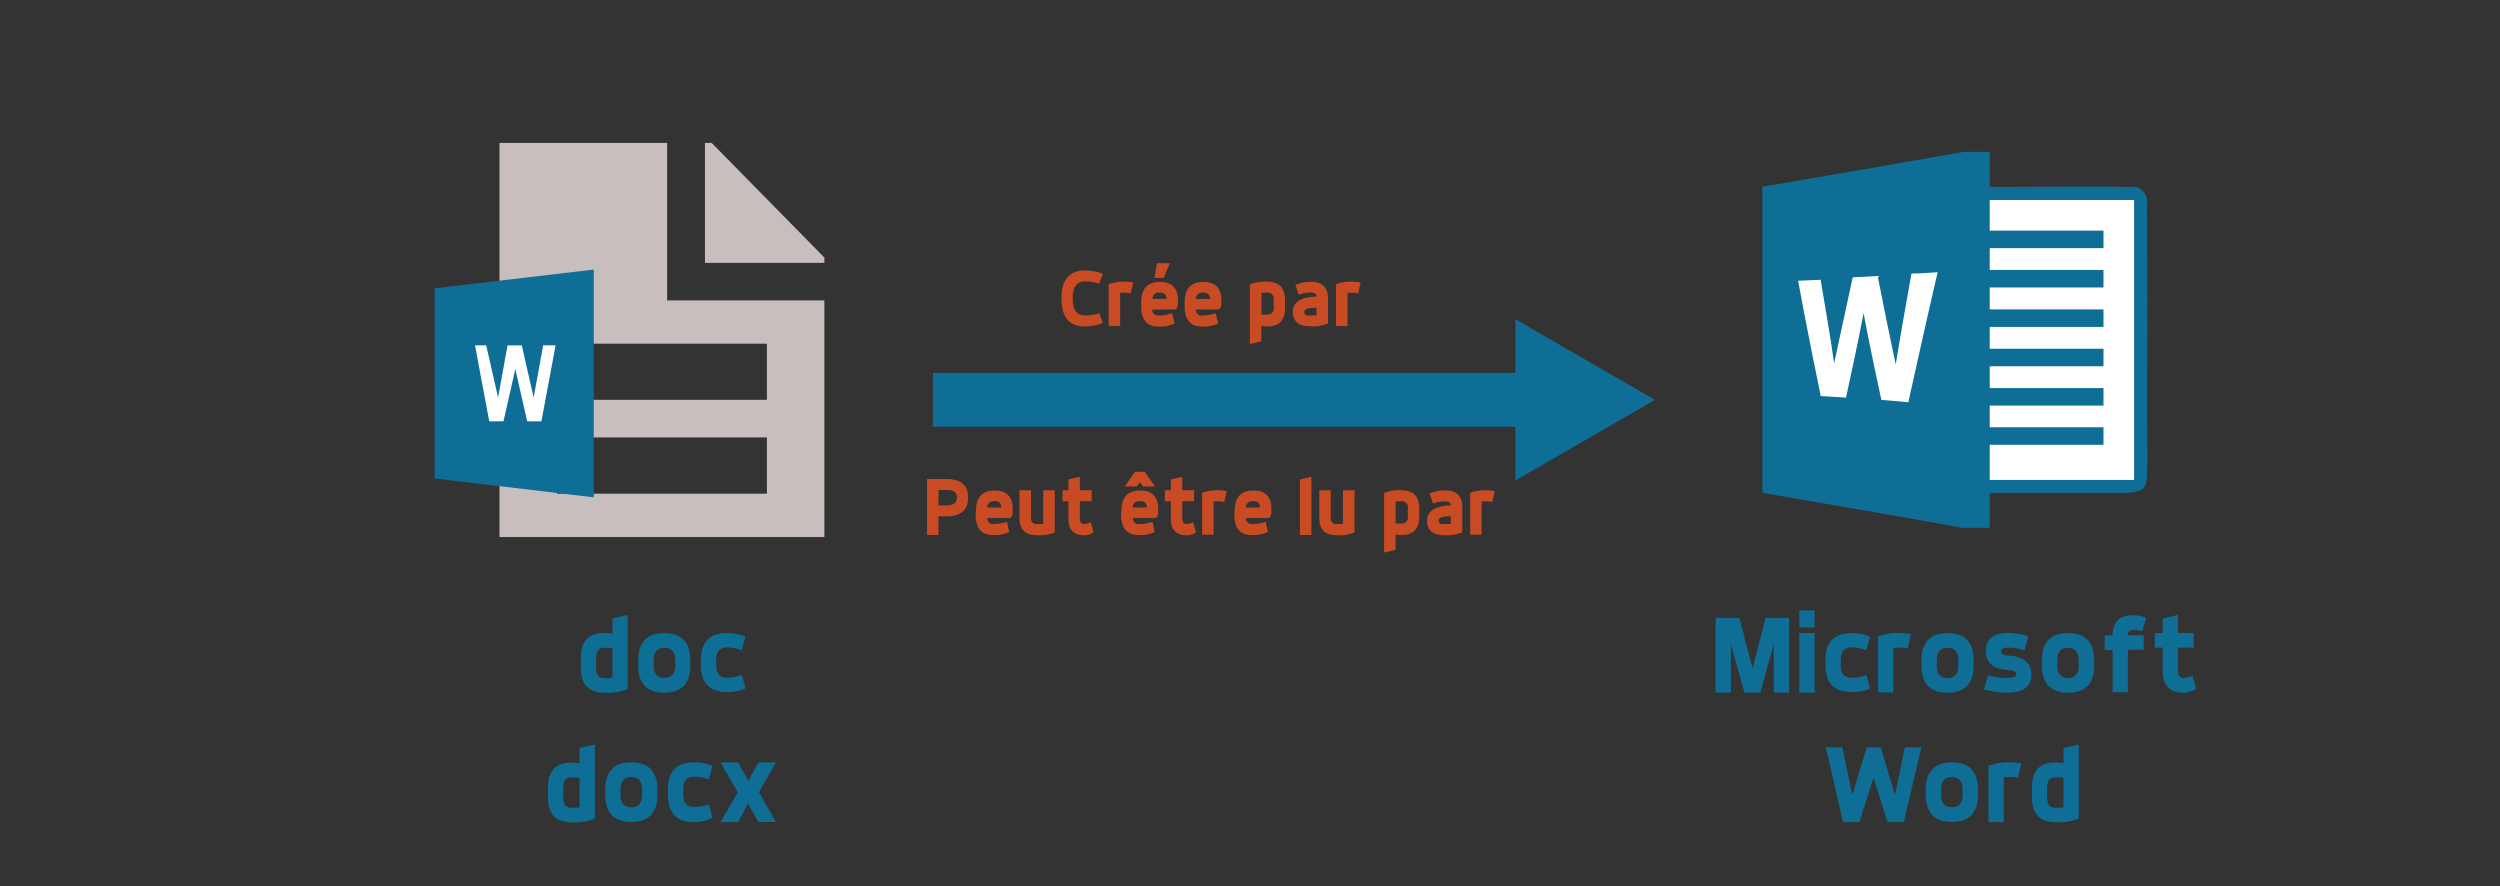 <svg id="Calque_1" data-name="Calque 1" xmlns="http://www.w3.org/2000/svg" viewBox="0 0 370.98 131.51"><rect x="0" y="0" width="370.98" height="131.51" fill="#333333" stroke="none"/><defs><style>.cls-1{fill:#0f6e96;}.cls-2{fill:#fff;}.cls-3{fill:#c8bebe;}.cls-4{fill:none;stroke:#0f6e96;stroke-width:8px;}.cls-5{fill:#c94b24;}</style></defs><title>3_2_format</title><g id="g3103"><path id="path6" class="cls-1" d="M291.38,22.54h3.88v5.19c6.95,0,13.88-.07,20.82,0a2.19,2.19,0,0,1,2.51,2.48c0.11,12.79,0,25.58.06,38.37-0.06,1.31.08,3.23-.63,3.93s-3.28.63-3.28,0.63H295.26v5.18H291.2c-9.88-1.8-19.78-3.46-29.68-5.19q0-22.71,0-45.42C271.47,26,281.43,24.32,291.38,22.54Z"/><path id="path46" class="cls-2" d="M295.26,29.68h21.42V71.22H295.26V66h16.88v-2.6H295.26V60.19h16.88v-2.6H295.26V54.35h16.88v-2.6H295.26V48.51h16.88v-2.6H295.26V42.66h16.88v-2.6H295.26V36.82h16.88v-2.6H295.26V29.68Z"/><path id="path88" class="cls-2" d="M274.93,41.15l3.7-.19c0.86,4.38,1.75,8.76,2.68,13.12,0.73-4.5,1.54-9,2.33-13.49,1.3,0,2.6-.12,3.89-0.19-1.47,6.29-4.35,19.29-4.35,19.29l-4-.35s-1.87-8.57-2.64-12.88C275.78,50.65,273.93,59,273.93,59l-3.75-.23s-2.34-11.38-3.35-17.11l3.34-.14c0.67,4.13,1.43,8.25,2,12.39C273.09,49.64,274,45.4,274.93,41.15Z"/></g><path class="cls-1" d="M90.88,91.77l2.27-.53v11a7.71,7.71,0,0,1-3.48.55q-3.48,0-3.48-3.69V97.61q0-3.68,3.48-3.68a5,5,0,0,1,1.21.11V91.77Zm0,4.41-0.54-.06-0.67,0q-1.21,0-1.21,1.51v1.48q0,1.52,1.21,1.52l0.67,0,0.54-.06V96.18Z"/><path class="cls-1" d="M94.71,98q0-4.05,3.87-4.05T102.44,98v0.74q0,4.05-3.87,4.05t-3.87-4.05V98ZM97,98.72q0,1.88,1.6,1.88t1.6-1.88V98q0-1.88-1.6-1.88T97,98v0.74Z"/><path class="cls-1" d="M104,98q0-4.05,3.87-4.05a6.47,6.47,0,0,1,2.76.53l-0.57,2a6.13,6.13,0,0,0-2.19-.41q-1.6,0-1.6,1.88v0.74q0,1.88,1.6,1.88a6.12,6.12,0,0,0,2.19-.41l0.57,2a6.46,6.46,0,0,1-2.76.53q-3.87,0-3.87-4.05V98Z"/><path class="cls-1" d="M86,111l2.27-.53v11a7.71,7.71,0,0,1-3.48.55q-3.48,0-3.48-3.69v-1.48q0-3.68,3.48-3.68a5,5,0,0,1,1.21.11V111Zm0,4.41-0.54-.06-0.67,0q-1.21,0-1.21,1.51v1.48q0,1.52,1.21,1.52l0.67,0,0.54-.06v-4.34Z"/><path class="cls-1" d="M89.81,117.18q0-4.05,3.87-4.05t3.87,4.05v0.74q0,4.05-3.87,4.05t-3.87-4.05v-0.74Zm2.27,0.74q0,1.88,1.6,1.88t1.6-1.88v-0.74q0-1.88-1.6-1.88t-1.6,1.88v0.74Z"/><path class="cls-1" d="M99.11,117.18q0-4.05,3.87-4.05a6.47,6.47,0,0,1,2.76.53l-0.57,2a6.13,6.13,0,0,0-2.19-.41q-1.6,0-1.6,1.88v0.74q0,1.88,1.6,1.88a6.12,6.12,0,0,0,2.19-.41l0.57,2A6.46,6.46,0,0,1,103,122q-3.87,0-3.87-4.05v-0.74Z"/><path class="cls-1" d="M106.92,113.13h2.6l1.52,2.74,1.51-2.74h2.6l-2.53,4.42,2.53,4.43h-2.6L111,119.24,109.52,122h-2.6l2.55-4.43Z"/><path class="cls-1" d="M254.63,91.7h3.49l1.94,7.48L262,91.7h3.49v11.08h-2.27V95.53l-2,7.25h-2.37l-2-7.25v7.25h-2.27V91.7Z"/><path class="cls-1" d="M267,90.57h2.27v2.54H267V90.57Zm0,3.36h2.27v8.85H267V93.93Z"/><path class="cls-1" d="M270.88,98q0-4.05,3.87-4.05a6.47,6.47,0,0,1,2.76.53l-0.57,2a6.12,6.12,0,0,0-2.19-.41q-1.6,0-1.6,1.88v0.74q0,1.88,1.6,1.88a6.11,6.11,0,0,0,2.19-.41l0.57,2a6.46,6.46,0,0,1-2.76.53q-3.87,0-3.87-4.05V98Z"/><path class="cls-1" d="M278.69,94.43a8.61,8.61,0,0,1,3.48-.5,7.53,7.53,0,0,1,1.41.16l-0.51,2.16a3.82,3.82,0,0,0-.9-0.15l-0.67,0-0.54.06v6.59h-2.27V94.43Z"/><path class="cls-1" d="M285.13,98q0-4.05,3.87-4.05T292.87,98v0.74q0,4.05-3.87,4.05t-3.87-4.05V98Zm2.27,0.74q0,1.88,1.6,1.88t1.6-1.88V98q0-1.88-1.6-1.88T287.4,98v0.74Z"/><path class="cls-1" d="M295,100.22a10.47,10.47,0,0,0,3,.38q1.21,0,1.21-.55t-1.25-.62q-3.28-.24-3.28-2.79,0-2.72,3.32-2.72a11.88,11.88,0,0,1,3,.48l-0.57,2.08A8.58,8.58,0,0,0,298,96.1q-1.05,0-1.05.55T298,97.27q3.44,0.25,3.44,2.79,0,2.72-3.48,2.72a13.58,13.58,0,0,1-3.55-.48Z"/><path class="cls-1" d="M303,98q0-4.05,3.87-4.05T310.76,98v0.74q0,4.05-3.87,4.05T303,98.72V98Zm2.27,0.74q0,1.88,1.6,1.88t1.6-1.88V98q0-1.88-1.6-1.88T305.29,98v0.74Z"/><path class="cls-1" d="M312.32,94.3h1.17q0-3,3.09-3a4.17,4.17,0,0,1,1.89.41l-0.57,1.94a6.81,6.81,0,0,0-1.32-.19,0.72,0.72,0,0,0-.82.8h2.34v2.16h-2.34v6.31h-2.27V96.47h-1.17V94.3Z"/><path class="cls-1" d="M320.92,91.77l2.27-.53v2.69h2.34V96.1h-2.34v3.37q0,1.14.82,1.14a4,4,0,0,0,1.32-.34l0.57,1.94a3.31,3.31,0,0,1-1.89.58q-3.09,0-3.09-3.31V96.1h-1.17V93.93h1.17V91.77Z"/><path class="cls-1" d="M270.93,110.9h2.45l1.49,7.07L277,110.9h2.09l2.1,7.08,1.49-7.08h2.44L282.5,122H280.1l-2.09-6.6-2.08,6.6H273.5Z"/><path class="cls-1" d="M285.77,117.18q0-4.05,3.87-4.05t3.87,4.05v0.74q0,4.05-3.87,4.05t-3.87-4.05v-0.74Zm2.27,0.74q0,1.88,1.6,1.88t1.6-1.88v-0.74q0-1.88-1.6-1.88t-1.6,1.88v0.74Z"/><path class="cls-1" d="M295.07,113.63a8.61,8.61,0,0,1,3.48-.5,7.53,7.53,0,0,1,1.41.16l-0.51,2.16a3.82,3.82,0,0,0-.9-0.15l-0.67,0-0.54.06V122h-2.27v-8.35Z"/><path class="cls-1" d="M306.2,111l2.27-.53v11A7.71,7.71,0,0,1,305,122q-3.48,0-3.48-3.69v-1.48q0-3.68,3.48-3.68a4.94,4.94,0,0,1,1.21.11V111Zm0,4.41-0.54-.06-0.67,0q-1.21,0-1.21,1.51v1.48q0,1.52,1.21,1.52l0.67,0,0.54-.06v-4.34Z"/><polygon class="cls-3" points="122.33 38.22 105.61 21.21 104.61 21.21 104.61 39.01 122.33 39.01 122.33 38.22"/><path class="cls-3" d="M99,44.58V21.21H74.12V79.69h48.21V44.58H99ZM113.8,73.26H82.65V64.91H113.8v8.35Zm0-13.93H82.65V51H113.8v8.35Z"/><path class="cls-1" d="M88.11,40L64.49,42.78V71L88.11,73.8"/><path class="cls-2" d="M70.49,51.24L72.6,62.52h2.11l1.76-7.75,1.76,7.75h2.11l2.11-11.28H80.6L79.19,59l-1.76-7.75H75.32L73.91,59l-1.76-7.75"/><line class="cls-4" x1="138.44" y1="59.33" x2="228.37" y2="59.33"/><polygon class="cls-1" points="224.87 71.3 245.59 59.34 224.87 47.37 224.87 71.3"/><path class="cls-5" d="M163.09,42.09a6.5,6.5,0,0,0-2.12-.33q-1.79,0-1.79,2.53T161,46.81a6.58,6.58,0,0,0,2.13-.33l0.54,1.45a7.22,7.22,0,0,1-2.67.51q-3.49,0-3.49-4.15T161,40.13a7.13,7.13,0,0,1,2.68.52Z"/><path class="cls-5" d="M164.51,42.18a6.45,6.45,0,0,1,2.61-.37,5.64,5.64,0,0,1,1.05.12l-0.38,1.62a2.86,2.86,0,0,0-.67-0.11l-0.5,0-0.4,0v4.95h-1.7V42.18Z"/><path class="cls-5" d="M169.35,44.84q0-3,2.78-3t2.67,3q0,1.09-.56,1.09H171a0.79,0.79,0,0,0,.91.88,6,6,0,0,0,2-.33L174.32,48a5,5,0,0,1-2.37.46q-2.61,0-2.61-3V44.84Zm3.75-.48a0.84,0.84,0,0,0-1-.93,0.9,0.9,0,0,0-1.08.93h2.05Zm-1.41-5.3h1.9l-0.92,2.18h-1.37Z"/><path class="cls-5" d="M175.79,44.84q0-3,2.78-3t2.67,3q0,1.09-.56,1.09h-3.19a0.79,0.79,0,0,0,.91.88,6,6,0,0,0,2-.33L180.77,48a5,5,0,0,1-2.37.46q-2.61,0-2.61-3V44.84Zm3.75-.48a0.84,0.84,0,0,0-1-.93,0.9,0.9,0,0,0-1.08.93h2.05Z"/><path class="cls-5" d="M185.47,42.21a5.86,5.86,0,0,1,2.61-.41q2.61,0,2.61,2.76v1.11q0,2.77-2.61,2.77a3.7,3.7,0,0,1-.91-0.08v2.29l-1.7.4V42.21ZM189,44.56a0.91,0.91,0,0,0-.91-1.13l-0.5,0-0.4,0v3.25l0.4,0,0.5,0a0.92,0.92,0,0,0,.91-1.14V44.56Z"/><path class="cls-5" d="M192.23,42.28a6.2,6.2,0,0,1,2.23-.47q2.61,0,2.61,2.48V48a5.79,5.79,0,0,1-2.61.42q-2.61,0-2.61-2.15T195.37,44q0-.6-0.91-0.6a5.81,5.81,0,0,0-1.73.32Zm3.14,3.38q-1.82,0-1.82.63t0.91,0.52l0.5,0,0.4,0V45.66Z"/><path class="cls-5" d="M198.25,42.18a6.45,6.45,0,0,1,2.61-.37,5.64,5.64,0,0,1,1.05.12l-0.38,1.62a2.86,2.86,0,0,0-.67-0.11l-0.5,0-0.4,0v4.95h-1.7V42.18Z"/><path class="cls-5" d="M137.57,71.08h2.9q3.19,0,3.19,2.76t-3.19,2.77h-1.2v2.78h-1.7V71.08Zm1.7,1.63V75h1.2Q142,75,142,73.84t-1.49-1.13h-1.2Z"/><path class="cls-5" d="M144.83,75.79q0-3,2.78-3t2.67,3q0,1.09-.56,1.09h-3.19a0.79,0.79,0,0,0,.91.88,6,6,0,0,0,2-.33l0.32,1.51a5,5,0,0,1-2.37.46q-2.61,0-2.61-3V75.79Zm3.75-.48a0.84,0.84,0,0,0-1-.93,0.9,0.9,0,0,0-1.08.93h2.05Z"/><path class="cls-5" d="M151.28,72.75H153v4.15a0.78,0.78,0,0,0,.91.86l0.5,0,0.4,0V72.75h1.7V79a5.79,5.79,0,0,1-2.61.42q-2.61,0-2.61-2.48V72.75Z"/><path class="cls-5" d="M158.54,71.14l1.7-.4v2H162v1.63h-1.76v2.53q0,0.86.62,0.86a3,3,0,0,0,1-.26L162.28,79a2.49,2.49,0,0,1-1.42.43q-2.31,0-2.31-2.48V74.38h-0.88V72.75h0.88V71.14Z"/><path class="cls-5" d="M166.42,75.79q0-3,2.78-3t2.67,3q0,1.09-.56,1.09h-3.19a0.79,0.79,0,0,0,.91.88,6,6,0,0,0,2-.33l0.32,1.51a5,5,0,0,1-2.37.46q-2.61,0-2.61-3V75.79Zm2-5.78h1.45l1.53,2.18h-1.81l-0.45-.63-0.45.63h-1.81Zm1.75,5.3a0.84,0.84,0,0,0-1-.93,0.9,0.9,0,0,0-1.08.93h2.05Z"/><path class="cls-5" d="M173.74,71.14l1.7-.4v2h1.76v1.63h-1.76v2.53q0,0.86.62,0.86a3,3,0,0,0,1-.26L177.47,79a2.49,2.49,0,0,1-1.42.43q-2.31,0-2.31-2.48V74.38h-0.88V72.75h0.88V71.14Z"/><path class="cls-5" d="M178.38,73.13a6.45,6.45,0,0,1,2.61-.37,5.64,5.64,0,0,1,1.05.12l-0.38,1.62a2.86,2.86,0,0,0-.67-0.11l-0.5,0-0.4,0v4.95h-1.7V73.13Z"/><path class="cls-5" d="M183.22,75.79q0-3,2.78-3t2.67,3q0,1.09-.56,1.09h-3.19a0.79,0.79,0,0,0,.91.88,6,6,0,0,0,2-.33l0.32,1.51a5,5,0,0,1-2.37.46q-2.61,0-2.61-3V75.79Zm3.75-.48a0.84,0.84,0,0,0-1-.93,0.9,0.9,0,0,0-1.08.93H187Z"/><path class="cls-5" d="M192.9,71.14l1.7-.4v8.65h-1.7V71.14Z"/><path class="cls-5" d="M195.77,72.75h1.7v4.15a0.78,0.78,0,0,0,.91.86l0.5,0,0.4,0V72.75H201V79a5.79,5.79,0,0,1-2.61.42q-2.61,0-2.61-2.48V72.75Z"/><path class="cls-5" d="M205.39,73.16a5.86,5.86,0,0,1,2.61-.41q2.61,0,2.61,2.76v1.11q0,2.77-2.61,2.77a3.7,3.7,0,0,1-.91-0.08V81.6l-1.7.4V73.16Zm3.52,2.35a0.91,0.91,0,0,0-.91-1.13l-0.5,0-0.4,0V77.7l0.4,0,0.5,0a0.92,0.92,0,0,0,.91-1.14V75.51Z"/><path class="cls-5" d="M212.15,73.23a6.2,6.2,0,0,1,2.23-.47q2.61,0,2.61,2.48V79a5.79,5.79,0,0,1-2.61.42q-2.61,0-2.61-2.15T215.29,75q0-.6-0.91-0.6a5.81,5.81,0,0,0-1.73.32Zm3.14,3.38q-1.82,0-1.82.63t0.91,0.52l0.5,0,0.4,0V76.61Z"/><path class="cls-5" d="M218.16,73.13a6.45,6.45,0,0,1,2.61-.37,5.64,5.64,0,0,1,1.05.12l-0.38,1.62a2.86,2.86,0,0,0-.67-0.11l-0.5,0-0.4,0v4.95h-1.7V73.13Z"/></svg>